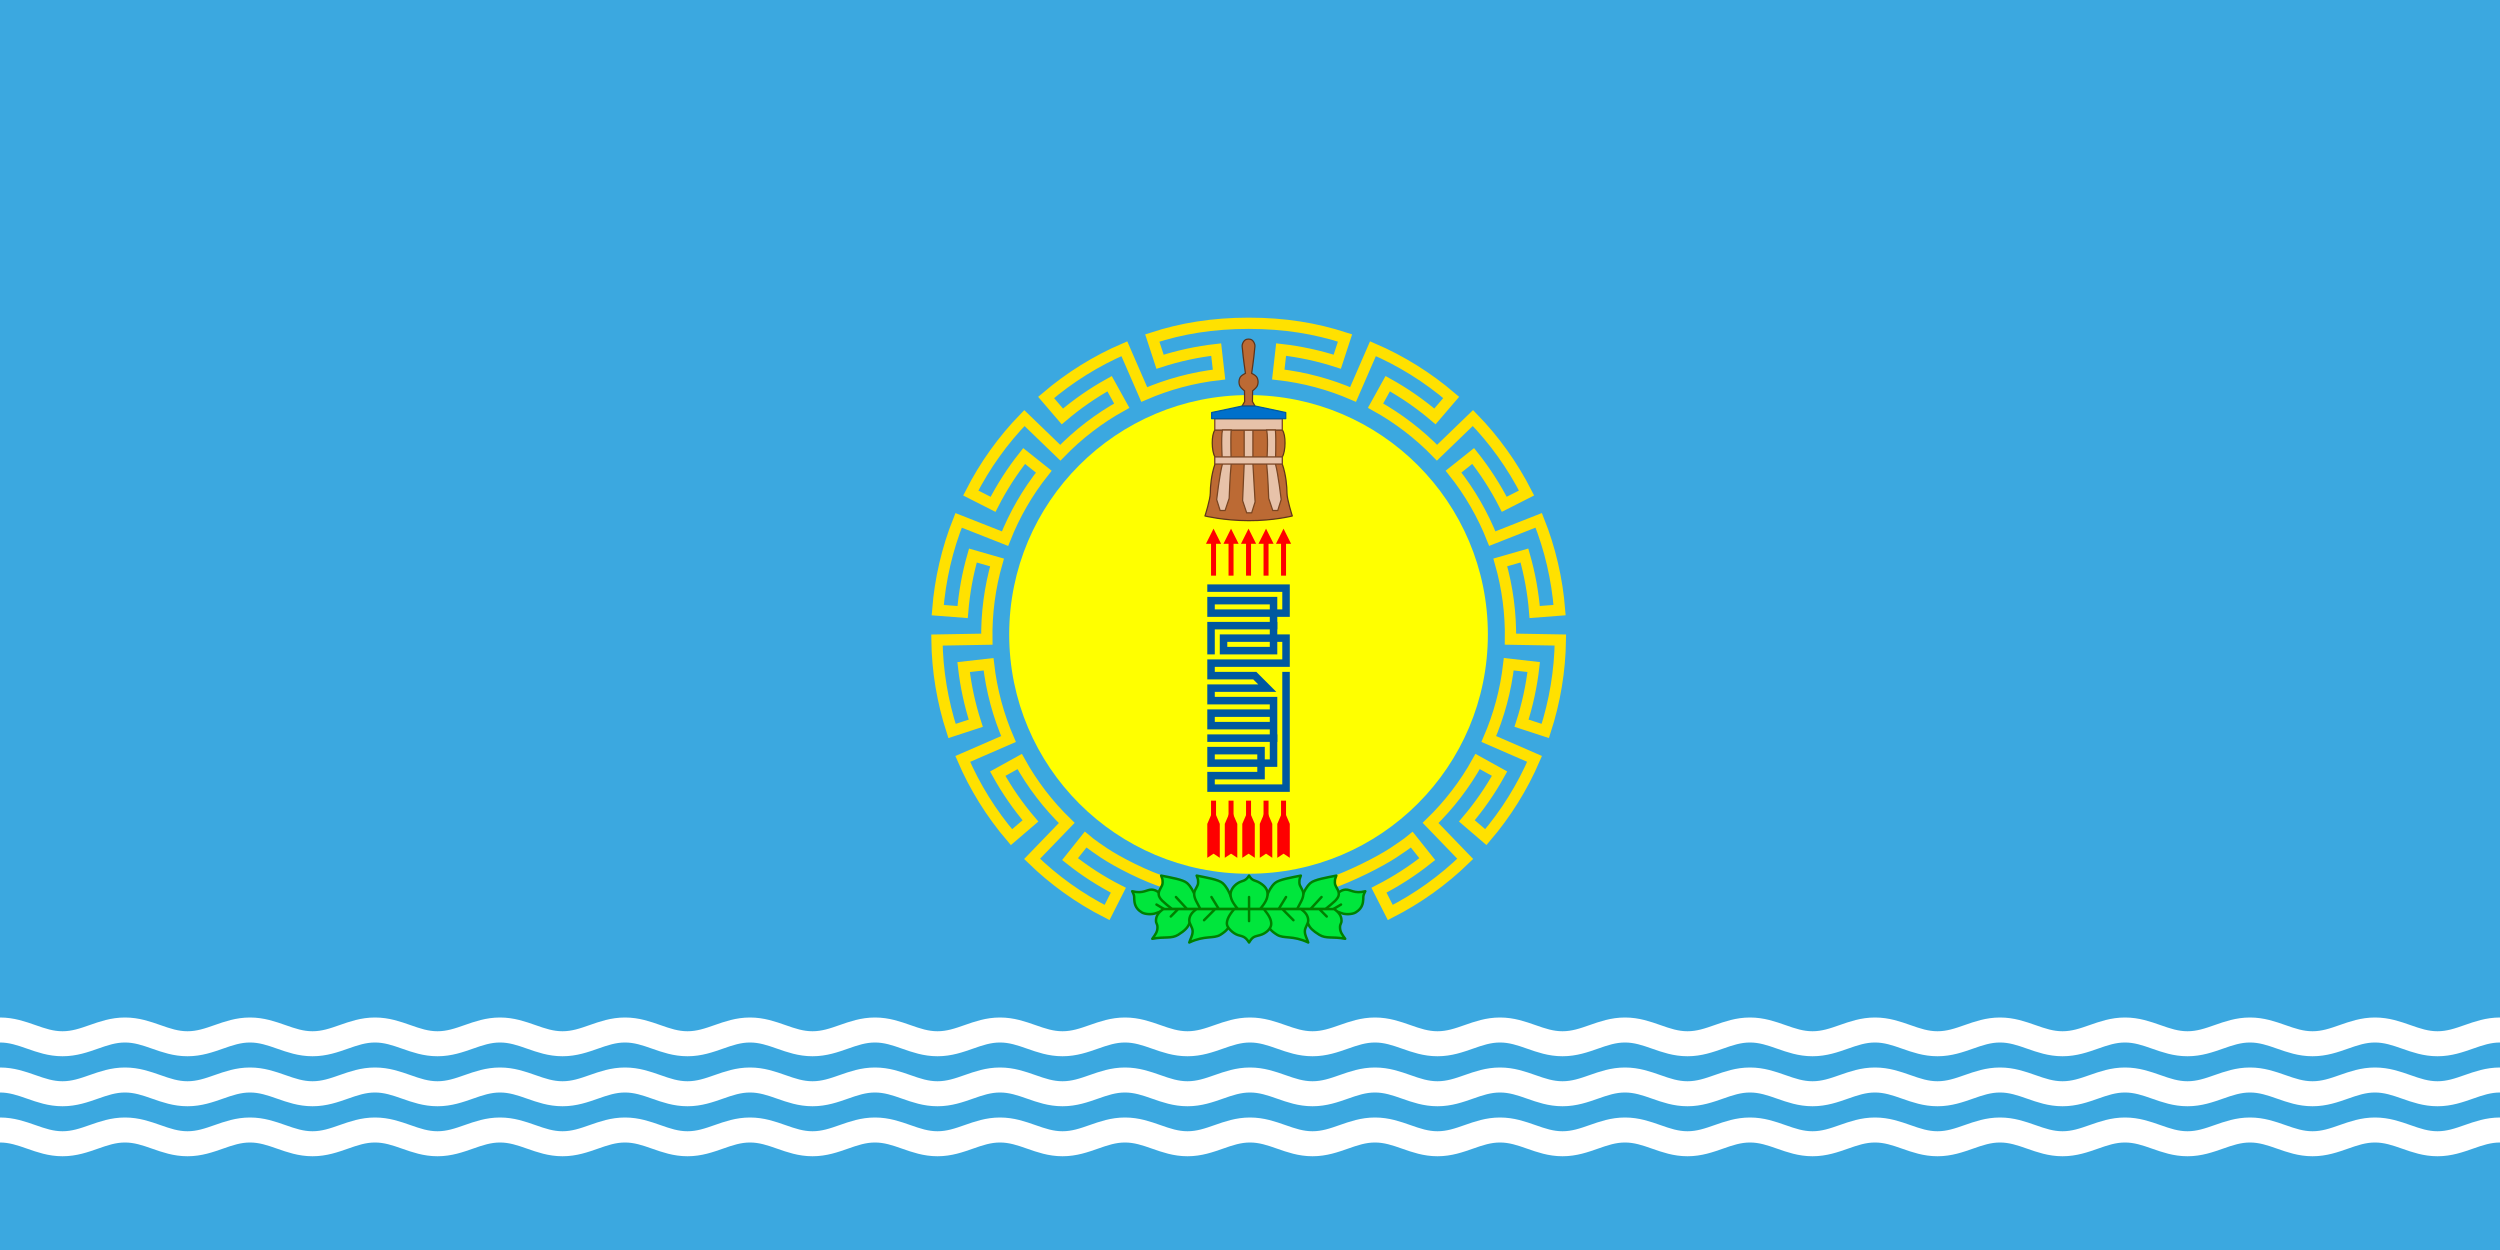 <?xml version="1.0" encoding="UTF-8" standalone="no"?>
<!-- Created with Inkscape (http://www.inkscape.org/) -->

<svg
   xmlns:dc="http://purl.org/dc/elements/1.1/"
   xmlns:cc="http://creativecommons.org/ns#"
   xmlns:rdf="http://www.w3.org/1999/02/22-rdf-syntax-ns#"
   xmlns:svg="http://www.w3.org/2000/svg"
   xmlns="http://www.w3.org/2000/svg"
   xmlns:sodipodi="http://sodipodi.sourceforge.net/DTD/sodipodi-0.dtd"
   xmlns:inkscape="http://www.inkscape.org/namespaces/inkscape"
   width="2000"
   height="1000"
   viewBox="0 0 2000 1000"
   id="svg2"
   version="1.1"
   inkscape:version="0.91 r13725"
   sodipodi:docname="Mn flag khövsgöl aimag 2014.svg">
  <title
     id="title4281">Flag of Khövsgöl Aimag, 2014</title>
  <defs
     id="defs4" />
  <sodipodi:namedview
     id="base"
     pagecolor="#ffffff"
     bordercolor="#666666"
     borderopacity="1.0"
     inkscape:pageopacity="0.0"
     inkscape:pageshadow="2"
     inkscape:zoom="0.37145469"
     inkscape:cx="939.93192"
     inkscape:cy="450.07706"
     inkscape:document-units="px"
     inkscape:current-layer="layer1"
     showgrid="false"
     units="px"
     inkscape:showpageshadow="false"
     borderlayer="false"
     inkscape:snap-to-guides="false"
     inkscape:window-width="1440"
     inkscape:window-height="805"
     inkscape:window-x="251"
     inkscape:window-y="23"
     inkscape:window-maximized="0">
    <inkscape:grid
       type="xygrid"
       id="grid4151"
       spacingx="10"
       snapvisiblegridlinesonly="true"
       dotted="true" />
  </sodipodi:namedview>
  <g
     inkscape:label="Ebene 1"
     inkscape:groupmode="layer"
     id="layer1"
     transform="translate(0,-52.362)">
    <rect
       style="opacity:1;fill:#3ba8e0;fill-opacity:1;stroke:none;stroke-width:4;stroke-linecap:square;stroke-linejoin:miter;stroke-miterlimit:7;stroke-dasharray:none;stroke-opacity:1"
       id="rect4147"
       width="2000"
       height="1000"
       x="0"
       y="52.362"
       sodipodi:insensitive="true" />
    <path
       style="fill:none;fill-rule:evenodd;stroke:#ffffff;stroke-width:20;stroke-linecap:butt;stroke-linejoin:miter;stroke-miterlimit:4;stroke-dasharray:none;stroke-opacity:1"
       d="m -50,967.362 c 0,0 31.366,-11 50,-11 18.634,0 31.366,11 50,11 18.634,0 31.366,-11 50,-11 18.634,0 31.366,11 50,11 18.634,0 31.366,-11 50,-11 18.634,0 31.366,11 50,11 18.634,0 31.366,-11 50,-11 18.634,0 31.366,11 50,11 18.634,0 31.366,-11 50,-11 18.634,0 31.366,11 50,11 18.634,0 31.366,-11 50,-11 18.634,0 31.366,11 50,11 18.634,0 31.366,-11 50,-11 18.634,0 31.366,11 50,11 18.634,0 31.366,-11 50,-11 18.634,0 31.366,11 50,11 18.634,0 31.366,-11 50,-11 18.634,0 31.366,11 50,11 18.634,0 31.366,-11 50,-11 18.634,0 31.366,11 50,11 18.634,0 31.366,-11 50,-11 18.634,0 31.366,11 50,11 18.634,0 31.366,-11 50,-11 18.634,0 31.366,11 50,11 18.634,0 31.366,-11 50,-11 18.634,0 31.366,11 50,11 18.634,0 31.366,-11 50,-11 18.634,0 31.366,11 50,11 18.634,0 31.366,-11 50,-11 18.634,0 31.366,11 50,11 18.634,0 31.366,-11 50,-11 18.634,0 31.366,11 50,11 18.634,0 31.366,-11 50,-11 18.634,0 31.366,11 50,11 18.634,0 31.366,-11 50,-11 18.634,0 31.366,11 50,11 18.634,0 31.366,-11 50,-11 18.634,0 31.366,11 50,11 18.634,0 31.366,-11 50,-11 18.634,0 31.366,11 50,11 18.634,0 31.366,-11 50,-11 18.634,0 50,11 50,11"
       id="path4159"
       inkscape:connector-curvature="0"
       sodipodi:nodetypes="czzzzzzzzzzzzzzzzzzzzzzzzzzzzzzzzzzzzzzzzzc" />
    <path
       sodipodi:nodetypes="czzzzzzzzzzzzzzzzzzzzzzzzzzzzzzzzzzzzzzzzzc"
       inkscape:connector-curvature="0"
       id="path4161"
       d="m -50,927.362 c 0,0 31.366,-11 50,-11 18.634,0 31.366,11 50,11 18.634,0 31.366,-11 50,-11 18.634,0 31.366,11 50,11 18.634,0 31.366,-11 50,-11 18.634,0 31.366,11 50,11 18.634,0 31.366,-11 50,-11 18.634,0 31.366,11 50,11 18.634,0 31.366,-11 50,-11 18.634,0 31.366,11 50,11 18.634,0 31.366,-11 50,-11 18.634,0 31.366,11 50,11 18.634,0 31.366,-11 50,-11 18.634,0 31.366,11 50,11 18.634,0 31.366,-11 50,-11 18.634,0 31.366,11 50,11 18.634,0 31.366,-11 50,-11 18.634,0 31.366,11 50,11 18.634,0 31.366,-11 50,-11 18.634,0 31.366,11 50,11 18.634,0 31.366,-11 50,-11 18.634,0 31.366,11 50,11 18.634,0 31.366,-11 50,-11 18.634,0 31.366,11 50,11 18.634,0 31.366,-11 50,-11 18.634,0 31.366,11 50,11 18.634,0 31.366,-11 50,-11 18.634,0 31.366,11 50,11 18.634,0 31.366,-11 50,-11 18.634,0 31.366,11 50,11 18.634,0 31.366,-11 50,-11 18.634,0 31.366,11 50,11 18.634,0 31.366,-11 50,-11 18.634,0 31.366,11 50,11 18.634,0 31.366,-11 50,-11 18.634,0 31.366,11 50,11 18.634,0 31.366,-11 50,-11 18.634,0 31.366,11 50,11 18.634,0 31.366,-11 50,-11 18.634,0 31.366,11 50,11 18.634,0 31.366,-11 50,-11 18.634,0 50,11 50,11"
       style="fill:none;fill-rule:evenodd;stroke:#ffffff;stroke-width:20;stroke-linecap:butt;stroke-linejoin:miter;stroke-miterlimit:4;stroke-dasharray:none;stroke-opacity:1" />
    <path
       style="fill:none;fill-rule:evenodd;stroke:#ffffff;stroke-width:20;stroke-linecap:butt;stroke-linejoin:miter;stroke-miterlimit:4;stroke-dasharray:none;stroke-opacity:1"
       d="m -50,887.362 c 0,0 31.366,-11 50,-11 18.634,0 31.366,11 50,11 18.634,0 31.366,-11 50,-11 18.634,0 31.366,11 50,11 18.634,0 31.366,-11 50,-11 18.634,0 31.366,11 50,11 18.634,0 31.366,-11 50,-11 18.634,0 31.366,11 50,11 18.634,0 31.366,-11 50,-11 18.634,0 31.366,11 50,11 18.634,0 31.366,-11 50,-11 18.634,0 31.366,11 50,11 18.634,0 31.366,-11 50,-11 18.634,0 31.366,11 50,11 18.634,0 31.366,-11 50,-11 18.634,0 31.366,11 50,11 18.634,0 31.366,-11 50,-11 18.634,0 31.366,11 50,11 18.634,0 31.366,-11 50,-11 18.634,0 31.366,11 50,11 18.634,0 31.366,-11 50,-11 18.634,0 31.366,11 50,11 18.634,0 31.366,-11 50,-11 18.634,0 31.366,11 50,11 18.634,0 31.366,-11 50,-11 18.634,0 31.366,11 50,11 18.634,0 31.366,-11 50,-11 18.634,0 31.366,11 50,11 18.634,0 31.366,-11 50,-11 18.634,0 31.366,11 50,11 18.634,0 31.366,-11 50,-11 18.634,0 31.366,11 50,11 18.634,0 31.366,-11 50,-11 18.634,0 31.366,11 50,11 18.634,0 31.366,-11 50,-11 18.634,0 31.366,11 50,11 18.634,0 31.366,-11 50,-11 18.634,0 31.366,11 50,11 18.634,0 31.366,-11 50,-11 18.634,0 31.366,11 50,11 18.634,0 31.366,-11 50,-11 18.634,0 50,11 50,11"
       id="path4163"
       inkscape:connector-curvature="0"
       sodipodi:nodetypes="czzzzzzzzzzzzzzzzzzzzzzzzzzzzzzzzzzzzzzzzzc" />
    <g
       id="g4224"
       transform="translate(724.214,266.761)">
      <g
         id="g4252"
         transform="translate(19.614,37.59)">
        <g
           transform="translate(0,-542.362)"
           inkscape:label="circle"
           id="layer5">
          <path
             sodipodi:nodetypes="csccccccccccccccccccccccccccccccccccccccccccccccccccccccccccccccccccccccccccccccccccsc"
             inkscape:transform-center-y="-13.008434"
             inkscape:transform-center-x="121.36835"
             inkscape:connector-curvature="0"
             id="path4224"
             d="m 191.18,997.289 c -18.731,-5.676 -41.043,-17.404 -51.667,-24.46 -10.624,-7.056 -14.881,-10.759 -14.881,-10.759 l -12.429,15.605 0,0 c 11.938,9.498 24.865,17.838 38.647,24.879 l -9.045,17.824 C 119.616,1009.072 99.415,994.597 81.835,977.47 l 27.735,-28.719 C 94.885,934.513 82.136,918.026 71.926,899.596 l -17.576,9.728 c 7.395,13.343 16.146,25.995 26.184,37.775 L 65.357,960.105 C 49.184,941.168 36.06,920.065 26.372,897.514 l 36.614,-15.919 c -8.119,-18.773 -13.588,-38.885 -15.968,-59.819 l -19.961,2.262 c 1.726,15.157 4.969,30.196 9.735,44.92 l -18.999,6.208 C 10.098,851.48 6.05,826.961 5.729,802.419 l 39.919,-0.696 c -0.316,-20.451 2.327,-41.125 8.139,-61.376 L 34.481,734.798 c -4.206,14.664 -6.964,29.799 -8.196,45.226 L 6.356,778.488 C 8.311,753.662 13.953,729.46 23.049,706.663 l 37.147,14.634 C 67.73,702.281 78.084,684.193 91.203,667.707 l -15.714,-12.515 c -9.498,11.938 -17.838,24.865 -24.879,38.647 l -17.824,-9.045 c 11.307,-22.189 25.781,-42.39 42.908,-59.97 l 28.719,27.735 c 14.238,-14.685 30.726,-27.434 49.155,-37.644 l -9.728,-17.576 c -13.343,7.395 -25.995,16.146 -37.775,26.184 L 93.059,608.346 c 18.937,-16.173 40.04,-29.297 62.592,-38.985 l 15.919,36.614 c 18.773,-8.119 38.885,-13.588 59.819,-15.968 l -2.262,-19.961 c -15.157,1.726 -30.196,4.969 -44.92,9.735 l -6.208,-18.999 c 23.685,-7.695 48.204,-11.744 77.097,-11.79 28.892,0.026 53.411,4.074 77.096,11.77 l -6.208,18.999 c -14.724,-4.766 -29.762,-8.009 -44.92,-9.735 l -2.262,19.961 c 20.934,2.38 41.045,7.849 59.819,15.968 l 15.919,-36.614 c 22.551,9.688 43.654,22.811 62.592,38.985 l -13.006,15.177 C 392.347,613.465 379.695,604.713 366.352,597.318 l -9.728,17.576 c 18.429,10.21 34.917,22.959 49.155,37.644 l 28.719,-27.735 c 17.127,17.58 31.602,37.781 42.908,59.97 l -17.824,9.045 c -7.041,-13.782 -15.382,-26.709 -24.879,-38.647 l -15.714,12.515 c 13.119,16.485 23.473,34.574 31.007,53.589 l 37.147,-14.634 c 9.096,22.796 14.738,46.998 16.693,71.825 l -19.929,1.535 c -1.231,-15.427 -3.99,-30.562 -8.196,-45.226 l -19.307,5.549 c 5.812,20.251 8.456,40.925 8.139,61.376 l 39.919,0.696 c -0.32,24.542 -4.369,49.061 -12.064,72.746 l -18.999,-6.208 c 4.766,-14.724 8.009,-29.762 9.735,-44.92 l -19.961,-2.262 c -2.38,20.934 -7.849,41.046 -15.968,59.819 l 36.614,15.919 c -9.688,22.551 -22.811,43.654 -38.985,62.592 l -15.177,-13.006 c 10.038,-11.779 18.789,-24.432 26.184,-37.775 l -17.576,-9.728 c -10.21,18.429 -22.959,34.917 -37.644,49.155 l 27.735,28.719 C 410.777,994.576 390.576,1009.051 368.387,1020.358 l -9.045,-17.824 c 13.782,-7.042 26.709,-15.382 38.647,-24.879 l -12.353,-15.51 c 0,0 -3.898,3.282 -14.957,10.537 -11.058,7.255 -32.583,18.139 -51.826,25.037"
             style="opacity:1;fill:none;fill-opacity:1;stroke:#ffe100;stroke-width:9;stroke-linecap:square;stroke-linejoin:miter;stroke-miterlimit:4;stroke-dasharray:none;stroke-opacity:1" />
          <circle
             r="191.468"
             cy="797.899"
             cx="255"
             id="path5144"
             style="opacity:1;fill:#ffff00;fill-opacity:1;stroke:#ffff00;stroke-width:0;stroke-linecap:square;stroke-linejoin:miter;stroke-miterlimit:4;stroke-dasharray:none;stroke-opacity:1" />
        </g>
        <g
           transform="translate(0,-542.362)"
           style="display:inline"
           inkscape:label="folded"
           id="layer2">
          <g
             transform="translate(-149.998,-6.473)"
             style="stroke:#0058a0;stroke-opacity:1"
             id="g4828">
            <path
               style="fill:none;fill-rule:evenodd;stroke:#0058a0;stroke-width:6;stroke-linecap:square;stroke-linejoin:miter;stroke-miterlimit:4;stroke-dasharray:none;stroke-opacity:1"
               d="m 425,797.362 -50,0 0,20"
               id="path4820"
               inkscape:connector-curvature="0"
               sodipodi:nodetypes="ccc" />
            <path
               style="opacity:1;fill:none;fill-rule:evenodd;stroke:#0058a0;stroke-width:6;stroke-linecap:square;stroke-linejoin:miter;stroke-miterlimit:4;stroke-dasharray:none;stroke-opacity:1"
               d="m 435,837.362 0,90 -60,0 0,-10 40,0 0,-20 -40,0 0,10 50,0 0,-50 -50,0 0,-10 45,0 -10,-10 -35,0 0,-10 60,0 0,-20 -50,0 0,10 40,0 0,-40 -50,0 0,10 60,0 0,-20 -60,0"
               id="path4014"
               inkscape:connector-curvature="0"
               sodipodi:nodetypes="ccccccccccccccccccccccccccc" />
            <path
               style="fill:none;fill-rule:evenodd;stroke:#0058a0;stroke-width:6;stroke-linecap:square;stroke-linejoin:miter;stroke-miterlimit:4;stroke-dasharray:none;stroke-opacity:1"
               d="m 425,887.362 -50,0"
               id="path4816"
               inkscape:connector-curvature="0"
               sodipodi:nodetypes="cc" />
            <path
               style="fill:none;fill-rule:evenodd;stroke:#0058a0;stroke-width:6;stroke-linecap:butt;stroke-linejoin:miter;stroke-miterlimit:4;stroke-dasharray:none;stroke-opacity:1"
               d="m 425,877.362 -50,0 0,-10 50,0"
               id="path4818"
               inkscape:connector-curvature="0"
               sodipodi:nodetypes="cccc" />
          </g>
        </g>
        <g
           transform="translate(0,-542.362)"
           style="display:inline"
           inkscape:label="arrows"
           id="layer3">
          <path
             sodipodi:nodetypes="cc"
             inkscape:connector-curvature="0"
             id="path4835"
             d="m 227.002,750.889 0,-30"
             style="fill:none;fill-rule:evenodd;stroke:#fe0000;stroke-width:4;stroke-linecap:butt;stroke-linejoin:miter;stroke-miterlimit:7;stroke-dasharray:none;stroke-opacity:1" />
          <path
             sodipodi:nodetypes="cc"
             style="fill:none;fill-rule:evenodd;stroke:#fe0000;stroke-width:4;stroke-linecap:butt;stroke-linejoin:miter;stroke-miterlimit:7;stroke-dasharray:none;stroke-opacity:1"
             d="m 241.002,750.889 0,-30"
             id="path4839"
             inkscape:connector-curvature="0" />
          <path
             sodipodi:nodetypes="cc"
             inkscape:connector-curvature="0"
             id="path4843"
             d="m 255.002,750.889 0,-30"
             style="fill:none;fill-rule:evenodd;stroke:#fe0000;stroke-width:4;stroke-linecap:butt;stroke-linejoin:miter;stroke-miterlimit:7;stroke-dasharray:none;stroke-opacity:1" />
          <path
             sodipodi:nodetypes="cc"
             style="fill:none;fill-rule:evenodd;stroke:#fe0000;stroke-width:4;stroke-linecap:butt;stroke-linejoin:miter;stroke-miterlimit:7;stroke-dasharray:none;stroke-opacity:1"
             d="m 269.002,750.889 0,-30"
             id="path4847"
             inkscape:connector-curvature="0" />
          <path
             sodipodi:nodetypes="cc"
             inkscape:connector-curvature="0"
             id="path4851"
             d="m 283.002,750.889 0,-30"
             style="fill:none;fill-rule:evenodd;stroke:#fe0000;stroke-width:4;stroke-linecap:butt;stroke-linejoin:miter;stroke-miterlimit:7;stroke-dasharray:none;stroke-opacity:1" />
          <path
             sodipodi:nodetypes="cc"
             style="fill:none;fill-rule:evenodd;stroke:#fe0000;stroke-width:4;stroke-linecap:butt;stroke-linejoin:miter;stroke-miterlimit:7;stroke-dasharray:none;stroke-opacity:1"
             d="m 227.002,972.889 0,-42"
             id="path4855"
             inkscape:connector-curvature="0" />
          <path
             sodipodi:nodetypes="cc"
             inkscape:connector-curvature="0"
             id="path4859"
             d="m 241.002,972.889 0,-42"
             style="fill:none;fill-rule:evenodd;stroke:#fe0000;stroke-width:4;stroke-linecap:butt;stroke-linejoin:miter;stroke-miterlimit:7;stroke-dasharray:none;stroke-opacity:1" />
          <path
             sodipodi:nodetypes="cc"
             style="fill:none;fill-rule:evenodd;stroke:#fe0000;stroke-width:4;stroke-linecap:butt;stroke-linejoin:miter;stroke-miterlimit:7;stroke-dasharray:none;stroke-opacity:1"
             d="m 255.002,972.889 0,-42"
             id="path4863"
             inkscape:connector-curvature="0" />
          <path
             style="fill:none;fill-rule:evenodd;stroke:#fe0000;stroke-width:4;stroke-linecap:butt;stroke-linejoin:miter;stroke-miterlimit:7;stroke-dasharray:none;stroke-opacity:1"
             d="m 252.002,949.889 3,-7 3,7 0,23 -3,-2 -3,2 z"
             id="path4865"
             inkscape:connector-curvature="0"
             sodipodi:nodetypes="ccccccc" />
          <path
             sodipodi:nodetypes="cc"
             inkscape:connector-curvature="0"
             id="path4867"
             d="m 269.002,972.889 0,-42"
             style="fill:none;fill-rule:evenodd;stroke:#fe0000;stroke-width:4;stroke-linecap:butt;stroke-linejoin:miter;stroke-miterlimit:7;stroke-dasharray:none;stroke-opacity:1" />
          <path
             sodipodi:nodetypes="cc"
             style="fill:none;fill-rule:evenodd;stroke:#fe0000;stroke-width:4;stroke-linecap:butt;stroke-linejoin:miter;stroke-miterlimit:7;stroke-dasharray:none;stroke-opacity:1"
             d="m 283.002,972.889 0,-42"
             id="path4871"
             inkscape:connector-curvature="0" />
          <path
             sodipodi:nodetypes="ccccccc"
             inkscape:connector-curvature="0"
             id="path4875"
             d="m 266.002,949.889 3,-7 3,7 0,23 -3,-2 -3,2 z"
             style="fill:none;fill-rule:evenodd;stroke:#fe0000;stroke-width:4;stroke-linecap:butt;stroke-linejoin:miter;stroke-miterlimit:7;stroke-dasharray:none;stroke-opacity:1" />
          <path
             style="fill:none;fill-rule:evenodd;stroke:#fe0000;stroke-width:4;stroke-linecap:butt;stroke-linejoin:miter;stroke-miterlimit:7;stroke-dasharray:none;stroke-opacity:1"
             d="m 280.002,949.889 3,-7 3,7 0,23 -3,-2 -3,2 z"
             id="path4877"
             inkscape:connector-curvature="0"
             sodipodi:nodetypes="ccccccc" />
          <path
             sodipodi:nodetypes="ccccccc"
             inkscape:connector-curvature="0"
             id="path4879"
             d="m 238.002,949.889 3,-7 3,7 0,23 -3,-2 -3,2 z"
             style="fill:none;fill-rule:evenodd;stroke:#fe0000;stroke-width:4;stroke-linecap:butt;stroke-linejoin:miter;stroke-miterlimit:7;stroke-dasharray:none;stroke-opacity:1" />
          <path
             style="fill:none;fill-rule:evenodd;stroke:#fe0000;stroke-width:4;stroke-linecap:butt;stroke-linejoin:miter;stroke-miterlimit:7;stroke-dasharray:none;stroke-opacity:1"
             d="m 224.002,949.889 3,-7 3,7 0,23 -3,-2 -3,2 z"
             id="path4881"
             inkscape:connector-curvature="0"
             sodipodi:nodetypes="ccccccc" />
          <path
             sodipodi:nodetypes="cccc"
             inkscape:connector-curvature="0"
             id="path4897"
             d="m 225.002,722.889 2,-4 2,4 z"
             style="fill:none;fill-rule:evenodd;stroke:#fe0000;stroke-width:5;stroke-linecap:butt;stroke-linejoin:miter;stroke-miterlimit:20;stroke-dasharray:none;stroke-opacity:1" />
          <path
             style="fill:none;fill-rule:evenodd;stroke:#fe0000;stroke-width:5;stroke-linecap:butt;stroke-linejoin:miter;stroke-miterlimit:20;stroke-dasharray:none;stroke-opacity:1"
             d="m 239.002,722.889 2,-4 2,4 z"
             id="path4899"
             inkscape:connector-curvature="0"
             sodipodi:nodetypes="cccc" />
          <path
             sodipodi:nodetypes="cccc"
             inkscape:connector-curvature="0"
             id="path4901"
             d="m 253.002,722.889 2,-4 2,4 z"
             style="fill:none;fill-rule:evenodd;stroke:#fe0000;stroke-width:5;stroke-linecap:butt;stroke-linejoin:miter;stroke-miterlimit:20;stroke-dasharray:none;stroke-opacity:1" />
          <path
             style="fill:none;fill-rule:evenodd;stroke:#fe0000;stroke-width:5;stroke-linecap:butt;stroke-linejoin:miter;stroke-miterlimit:20;stroke-dasharray:none;stroke-opacity:1"
             d="m 267.002,722.889 2,-4 2,4 z"
             id="path4903"
             inkscape:connector-curvature="0"
             sodipodi:nodetypes="cccc" />
          <path
             sodipodi:nodetypes="cccc"
             inkscape:connector-curvature="0"
             id="path4905"
             d="m 281.002,722.889 2,-4 2,4 z"
             style="fill:none;fill-rule:evenodd;stroke:#fe0000;stroke-width:5;stroke-linecap:butt;stroke-linejoin:miter;stroke-miterlimit:20;stroke-dasharray:none;stroke-opacity:1" />
        </g>
        <g
           transform="translate(0,-542.362)"
           style="display:inline"
           inkscape:label="lotos"
           id="layer4">
          <path
             sodipodi:nodetypes="zzzczzccccz"
             inkscape:connector-curvature="0"
             id="path4924"
             d="m 180.74,1020.958 c -2.691,1.08 -8.419,1.037 -11.185,-0.678 -2.767,-1.715 -5.06,-4.052 -5.751,-8.111 -0.691,-4.059 0.518,-4.35 -1.868,-8.804 8.866,2.274 11.937,-1.587 15.846,-1.285 3.909,0.302 6.352,2.916 8.336,5.689 1.984,2.774 4.704,5.036 7.842,9.592 l -5.202,0.969 -7.403,-4.317 7.403,4.433 c 0,0 -5.327,1.433 -8.017,2.512 z"
             style="fill:#00e63c;fill-opacity:1;fill-rule:evenodd;stroke:#008000;stroke-width:2;stroke-linecap:butt;stroke-linejoin:round;stroke-miterlimit:4;stroke-dasharray:none;stroke-opacity:1"
             inkscape:transform-center-x="77.337313"
             inkscape:transform-center-y="-5.8805477" />
          <path
             inkscape:transform-center-y="-13.511918"
             inkscape:transform-center-x="54.912162"
             style="fill:#00e63c;fill-opacity:1;fill-rule:evenodd;stroke:#008000;stroke-width:2;stroke-linecap:butt;stroke-linejoin:round;stroke-miterlimit:4;stroke-dasharray:none;stroke-opacity:1"
             d="m 193.814,1017.619 c -6.265,-5.134 -10.586,-8.204 -10.709,-11.891 -0.124,-3.687 3.251,-6.036 3.168,-9.382 -0.083,-3.346 -0.154,-2.235 -1.168,-5.482 7.449,1.507 17.561,3.147 20.708,5.945 3.146,2.798 4.926,6.588 6.26,9.73 1.335,3.142 3.499,5.945 5.573,11.079 l -11.833,0 -8.875,-9.623 8.875,9.623 z"
             id="path4926"
             inkscape:connector-curvature="0"
             sodipodi:nodetypes="czzczzccccc" />
          <path
             inkscape:transform-center-y="-13.511918"
             inkscape:transform-center-x="26.512697"
             sodipodi:nodetypes="czzczzccccc"
             inkscape:connector-curvature="0"
             id="path4928"
             d="m 216.462,1017.619 c -2.572,-5.134 -4.834,-8.204 -4.958,-11.891 -0.124,-3.687 3.251,-6.036 3.168,-9.382 -0.083,-3.346 -0.154,-2.235 -1.168,-5.482 7.449,1.507 17.562,3.147 20.708,5.945 3.146,2.798 4.926,6.588 6.26,9.73 1.335,3.142 3.499,5.945 5.573,11.079 l -14.791,0 -5.917,-9.623 5.917,9.623 z"
             style="fill:#00e63c;fill-opacity:1;fill-rule:evenodd;stroke:#008000;stroke-width:2;stroke-linecap:butt;stroke-linejoin:round;stroke-miterlimit:4;stroke-dasharray:none;stroke-opacity:1" />
          <path
             inkscape:transform-center-y="11.755727"
             inkscape:transform-center-x="59.827158"
             sodipodi:nodetypes="czzczzccccc"
             inkscape:connector-curvature="0"
             id="path4930"
             d="m 186.879,1017.619 c -4.331,2.879 -5.801,5.892 -5.917,8.918 -0.115,3.026 1.266,2.599 1.183,5.945 -0.083,3.346 -1.512,5.324 -4.142,8.918 10.219,-1.971 15.254,0.188 20.708,-3.19 5.454,-3.378 7.54,-5.776 8.875,-8.918 1.335,-3.142 3.251,-6.54 5.325,-11.673 l -14.2,0 -5.917,5.945 5.917,-5.945 z"
             style="fill:#00e63c;fill-opacity:1;fill-rule:evenodd;stroke:#008000;stroke-width:2;stroke-linecap:butt;stroke-linejoin:round;stroke-miterlimit:4;stroke-dasharray:none;stroke-opacity:1" />
          <path
             inkscape:transform-center-y="13.242127"
             inkscape:transform-center-x="28.471108"
             style="fill:#00e63c;fill-opacity:1;fill-rule:evenodd;stroke:#008000;stroke-width:2;stroke-linecap:butt;stroke-linejoin:round;stroke-miterlimit:4;stroke-dasharray:none;stroke-opacity:1"
             d="m 213.504,1017.619 c -4.331,2.879 -5.801,5.892 -5.917,8.918 -0.115,3.026 2.783,5.66 2.7,9.007 -0.083,3.346 -1.686,5.582 -2.7,8.829 12.526,-5.913 19.439,-2.785 24.894,-6.162 5.454,-3.378 6.657,-5.776 7.991,-8.918 1.335,-3.142 3.499,-6.54 5.573,-11.674 l -17.75,0 -8.875,8.918 8.875,-8.918 z"
             id="path4932"
             inkscape:connector-curvature="0"
             sodipodi:nodetypes="czzczzccccc" />
          <path
             inkscape:transform-center-y="-5.8806552"
             inkscape:transform-center-x="-77.103709"
             style="fill:#00e63c;fill-opacity:1;fill-rule:evenodd;stroke:#008000;stroke-width:2;stroke-linecap:butt;stroke-linejoin:round;stroke-miterlimit:4;stroke-dasharray:none;stroke-opacity:1"
             d="m 329.597,1020.958 c 2.691,1.08 8.419,1.037 11.185,-0.678 2.767,-1.715 5.06,-4.052 5.751,-8.111 0.691,-4.059 -0.518,-4.35 1.868,-8.804 -8.866,2.274 -11.937,-1.587 -15.846,-1.285 -3.909,0.302 -6.352,2.916 -8.336,5.69 -1.984,2.774 -4.704,5.036 -7.842,9.592 l 5.202,0.969 7.403,-4.317 -7.403,4.433 c 0,0 5.327,1.433 8.017,2.512 z"
             id="path4914"
             inkscape:connector-curvature="0"
             sodipodi:nodetypes="zzzczzccccz" />
          <path
             inkscape:transform-center-y="-13.512023"
             inkscape:transform-center-x="-54.678663"
             sodipodi:nodetypes="czzczzccccc"
             inkscape:connector-curvature="0"
             id="path4912"
             d="m 316.523,1017.619 c 6.265,-5.134 10.586,-8.204 10.709,-11.891 0.124,-3.687 -3.251,-6.036 -3.168,-9.382 0.083,-3.346 0.154,-2.235 1.168,-5.481 -7.449,1.507 -17.562,3.147 -20.708,5.945 -3.146,2.798 -4.926,6.588 -6.26,9.73 -1.335,3.142 -3.499,5.945 -5.573,11.079 l 11.833,0 8.875,-9.623 -8.875,9.623 z"
             style="fill:#00e63c;fill-opacity:1;fill-rule:evenodd;stroke:#008000;stroke-width:2;stroke-linecap:butt;stroke-linejoin:round;stroke-miterlimit:4;stroke-dasharray:none;stroke-opacity:1" />
          <path
             inkscape:transform-center-y="-13.512023"
             inkscape:transform-center-x="-26.279202"
             style="fill:#00e63c;fill-opacity:1;fill-rule:evenodd;stroke:#008000;stroke-width:2;stroke-linecap:butt;stroke-linejoin:round;stroke-miterlimit:4;stroke-dasharray:none;stroke-opacity:1"
             d="m 293.875,1017.619 c 2.572,-5.134 4.834,-8.204 4.958,-11.891 0.124,-3.687 -3.251,-6.036 -3.168,-9.382 0.083,-3.346 0.154,-2.235 1.168,-5.481 -7.449,1.507 -17.562,3.147 -20.708,5.945 -3.146,2.798 -4.926,6.588 -6.26,9.73 -1.335,3.142 -3.499,5.945 -5.573,11.079 l 14.791,0 5.917,-9.623 -5.917,9.623 z"
             id="path4910"
             inkscape:connector-curvature="0"
             sodipodi:nodetypes="czzczzccccc" />
          <path
             inkscape:transform-center-y="-13.512023"
             inkscape:transform-center-x="-0.12988648"
             sodipodi:nodetypes="czzczzccccc"
             inkscape:connector-curvature="0"
             id="path4908"
             d="m 264.292,1017.619 c 4.154,-5.134 5.917,-8.32 5.917,-11.891 0,-3.571 -1.572,-6.152 -5.917,-8.918 -4.345,-2.767 -5.875,-1.076 -8.875,-5.945 -3.115,4.986 -5.121,3.611 -8.875,5.945 -3.754,2.334 -5.811,5.776 -5.917,8.918 -0.106,3.142 1.532,6.873 5.917,11.891 l 8.875,0 0,-9.623 0,9.623 z"
             style="fill:#00e63c;fill-opacity:1;fill-rule:evenodd;stroke:#008000;stroke-width:2;stroke-linecap:butt;stroke-linejoin:round;stroke-miterlimit:4;stroke-dasharray:none;stroke-opacity:1" />
          <path
             inkscape:transform-center-y="11.755727"
             inkscape:transform-center-x="-59.297839"
             style="fill:#00e63c;fill-opacity:1;fill-rule:evenodd;stroke:#008000;stroke-width:2;stroke-linecap:butt;stroke-linejoin:round;stroke-miterlimit:4;stroke-dasharray:none;stroke-opacity:1"
             d="m 323.458,1017.619 c 4.331,2.879 5.801,5.892 5.917,8.918 0.115,3.026 -1.266,2.599 -1.183,5.946 0.083,3.346 1.512,5.323 4.142,8.918 -10.219,-1.971 -15.254,0.188 -20.708,-3.19 -5.454,-3.378 -7.54,-5.559 -8.875,-8.701 -1.335,-3.142 -3.842,-6.757 -5.917,-11.891 l 14.791,0 5.917,5.945 -5.917,-5.945 z"
             id="path4922"
             inkscape:connector-curvature="0"
             sodipodi:nodetypes="czzczzccccc" />
          <path
             inkscape:transform-center-y="13.242127"
             inkscape:transform-center-x="-28.237594"
             sodipodi:nodetypes="czzczzccccc"
             inkscape:connector-curvature="0"
             id="path4918"
             d="m 296.833,1017.619 c 4.331,2.879 5.801,5.892 5.917,8.918 0.115,3.026 -2.783,5.661 -2.7,9.007 0.083,3.346 1.686,5.582 2.7,8.829 -12.526,-5.913 -19.439,-2.785 -24.894,-6.163 -5.454,-3.378 -6.657,-5.776 -7.991,-8.918 -1.335,-3.142 -3.499,-6.54 -5.573,-11.674 l 17.75,0 8.875,8.918 -8.875,-8.918 z"
             style="fill:#00e63c;fill-opacity:1;fill-rule:evenodd;stroke:#008000;stroke-width:2;stroke-linecap:butt;stroke-linejoin:round;stroke-miterlimit:4;stroke-dasharray:none;stroke-opacity:1" />
          <path
             style="fill:#00e63c;fill-opacity:1;fill-rule:evenodd;stroke:#008000;stroke-width:2;stroke-linecap:butt;stroke-linejoin:round;stroke-miterlimit:4;stroke-dasharray:none;stroke-opacity:1"
             d="m 267.251,1017.619 c 4.154,5.134 5.917,8.32 5.917,11.891 0,3.57 -3.948,7.543 -8.87,8.918 -4.922,1.375 -5.875,1.076 -8.875,5.946 -3.115,-4.986 -5.121,-4.771 -8.875,-5.946 -3.754,-1.174 -8.774,-5.776 -8.88,-8.918 -0.106,-3.142 1.532,-6.873 5.917,-11.891 l 11.838,0 0,9.624 0,-9.624 z"
             id="path4920"
             inkscape:connector-curvature="0"
             sodipodi:nodetypes="czzczzccccc"
             inkscape:transform-center-x="-0.12988688"
             inkscape:transform-center-y="13.242127" />
        </g>
        <g
           transform="translate(0,-542.362)"
           style="display:inline"
           inkscape:label="suld"
           id="layer6">
          <g
             transform="translate(-45,549.537)"
             id="g5111">
            <path
               inkscape:transform-center-y="10.5"
               inkscape:transform-center-x="-17.422153"
               sodipodi:nodetypes="cccscccscccc"
               inkscape:connector-curvature="0"
               id="path5095"
               d="m 327,84.863 c 3.005,3.536 2.814,17.06 0,21.51 l 0,5.714 c 3.014,8.612 3.75,18.275 3.75,23.275 0,5 4.25,18.25 4.25,18.25 0,0 -14.875,3.831 -34.922,3.75 -20.172,-0.062 -34.922,-3.75 -34.922,-3.75 0,0 4.25,-13.25 4.25,-18.25 0,-5 0.736,-14.663 3.75,-23.275 l 0,-5.714 c -2.814,-4.45 -3.005,-17.974 0,-21.51 17.948,0 35.896,0 53.844,0 z"
               style="opacity:1;fill:#bc6a34;fill-opacity:1;fill-rule:evenodd;stroke:#5e341a;stroke-width:1px;stroke-linecap:butt;stroke-linejoin:round;stroke-opacity:1" />
            <path
               style="fill:#e7c2a9;fill-opacity:1;fill-rule:evenodd;stroke:#784421;stroke-width:1px;stroke-linecap:butt;stroke-linejoin:miter;stroke-opacity:1"
               d="m 296.5,84.863 0,27.224 -1.25,29.275 3.25,9.75 4,0 2.75,-8.75 -1.75,-30.5 0,-27 z"
               id="path5097"
               inkscape:connector-curvature="0" />
            <rect
               style="opacity:1;fill:#e7c2a9;fill-opacity:1;stroke:#784421;stroke-width:1;stroke-linecap:square;stroke-linejoin:miter;stroke-miterlimit:4;stroke-dasharray:none;stroke-opacity:1"
               id="rect5091"
               width="54"
               height="9.094"
               x="273"
               y="75.769" />
            <path
               inkscape:connector-curvature="0"
               id="path5099"
               d="m 314.5,84.863 c 1.5,7.5 0,27.224 0,27.224 1,8.75 1.625,27.4 1.625,27.4 l 3.25,9.75 4,0 2.75,-8.75 c 0,0 -2.375,-20.625 -4.625,-28.625 0,0 0.75,-19.25 0,-27 z"
               style="fill:#e7c2a9;fill-opacity:1;fill-rule:evenodd;stroke:#784421;stroke-width:1px;stroke-linecap:butt;stroke-linejoin:miter;stroke-opacity:1"
               sodipodi:nodetypes="ccccccccc" />
            <path
               sodipodi:nodetypes="ccccccccc"
               style="fill:#e7c2a9;fill-opacity:1;fill-rule:evenodd;stroke:#784421;stroke-width:1px;stroke-linecap:butt;stroke-linejoin:miter;stroke-opacity:1"
               d="m 286.133,84.863 c -0.625,6.125 0,27.224 0,27.224 -1,8.75 -1.625,27.4 -1.625,27.4 l -3.25,9.75 -4,0 -2.75,-8.75 c 0,0 2.375,-20.625 4.625,-28.625 0,0 -1.375,-21.75 0,-27 z"
               id="path5101"
               inkscape:connector-curvature="0" />
            <rect
               style="opacity:1;fill:#e7c2a9;fill-opacity:1;stroke:#784421;stroke-width:1;stroke-linecap:square;stroke-linejoin:miter;stroke-miterlimit:4;stroke-dasharray:none;stroke-opacity:1"
               id="rect5089"
               width="54"
               height="5.714"
               x="273"
               y="106.373" />
            <path
               style="fill:#bc6a34;fill-opacity:1;fill-rule:evenodd;stroke:#5e341a;stroke-width:1px;stroke-linecap:butt;stroke-linejoin:miter;stroke-opacity:1"
               d="m 305.25,65.784 -2.125,-3.671 0.125,-8.625 c 0,0 2.704,-2.055 3.5,-3.5 0.639,-1.16 0.935,-2.552 0.875,-3.875 -0.061,-1.356 -0.447,-2.781 -1.25,-3.875 -0.937,-1.277 -3.875,-2.75 -3.875,-2.75 0,0 1.871,-12.804 2.375,-19.25 0.098,-1.247 0.448,-2.542 0.125,-3.75 -0.367,-1.374 -1.11,-2.775 -2.25,-3.625 -0.76,-0.567 -1.796,-0.75 -2.744,-0.75 -0.948,0 -1.984,0.183 -2.744,0.75 -1.14,0.85 -1.883,2.251 -2.25,3.625 -0.323,1.208 0.028,2.503 0.125,3.75 0.504,6.446 2.375,19.25 2.375,19.25 0,0 -2.938,1.473 -3.875,2.75 -0.803,1.094 -1.189,2.519 -1.25,3.875 -0.059,1.323 0.236,2.715 0.875,3.875 0.796,1.445 3.5,3.5 3.5,3.5 l 0.125,8.625 -2.125,3.671 z"
               id="path5107"
               inkscape:connector-curvature="0"
               sodipodi:nodetypes="cccssscssssssscssscccc" />
            <path
               inkscape:connector-curvature="0"
               id="path5105"
               d="m 270.5,75.769 0,-4.907 23.893,-5.079 c 3.822,0 7.643,0 11.465,0 l 23.893,5.079 0,4.907 c -19.75,0 -39.5,0 -59.25,0 z"
               style="fill:#0070cb;fill-opacity:1;fill-rule:evenodd;stroke:#0058a0;stroke-width:1;stroke-linecap:butt;stroke-linejoin:round;stroke-miterlimit:4;stroke-dasharray:none;stroke-opacity:1"
               sodipodi:nodetypes="ccccccc" />
          </g>
        </g>
      </g>
    </g>
  </g>
</svg>
